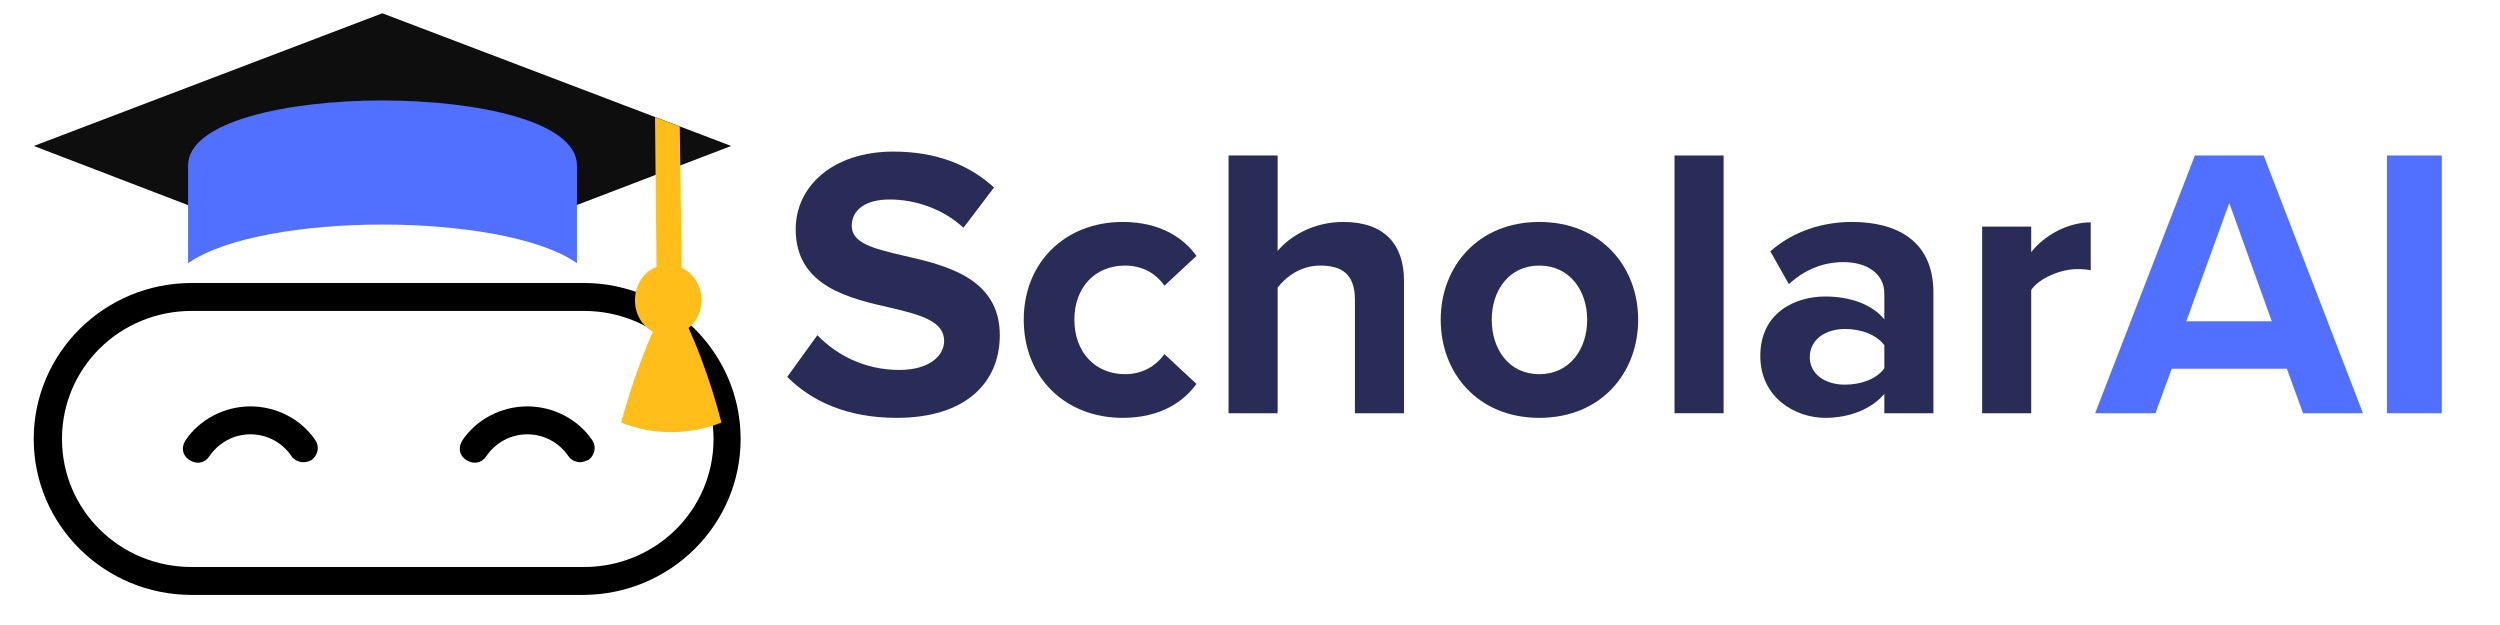 <svg xmlns="http://www.w3.org/2000/svg" xmlns:xlink="http://www.w3.org/1999/xlink" width="200" zoomAndPan="magnify" viewBox="0 0 150 37.5" height="50" preserveAspectRatio="xMidYMid meet" version="1.2"><defs><clipPath id="a5cdfc5a0a"><path d="M 2.023 16.914 L 44.438 16.914 L 44.438 35.762 L 2.023 35.762 Z M 2.023 16.914 "/></clipPath><clipPath id="b322c1894a"><path d="M 2.023 0.797 L 44 0.797 L 44 13 L 2.023 13 Z M 2.023 0.797 "/></clipPath><clipPath id="62f0dc1381"><path d="M 37 7 L 44 7 L 44 25.93 L 37 25.93 Z M 37 7 "/></clipPath></defs><g id="b20cbf4752"><g style="fill:#292c56;fill-opacity:1;"><g transform="translate(46.769, 24.794)"><path style="stroke:none" d="M 0.465 -2.18 C 1.926 -0.719 4.059 0.277 7.027 0.277 C 11.199 0.277 13.219 -1.855 13.219 -4.684 C 13.219 -8.117 9.973 -8.883 7.422 -9.461 C 5.633 -9.879 4.336 -10.203 4.336 -11.246 C 4.336 -12.176 5.125 -12.824 6.609 -12.824 C 8.117 -12.824 9.785 -12.289 11.039 -11.129 L 12.871 -13.543 C 11.34 -14.957 9.297 -15.699 6.84 -15.699 C 3.199 -15.699 0.973 -13.613 0.973 -11.039 C 0.973 -7.582 4.219 -6.887 6.746 -6.309 C 8.535 -5.891 9.879 -5.496 9.879 -4.336 C 9.879 -3.453 8.996 -2.598 7.188 -2.598 C 5.055 -2.598 3.363 -3.547 2.273 -4.684 Z M 0.465 -2.18 "/></g></g><g style="fill:#292c56;fill-opacity:1;"><g transform="translate(60.682, 24.794)"><path style="stroke:none" d="M 0.742 -5.613 C 0.742 -2.156 3.223 0.277 6.68 0.277 C 8.973 0.277 10.363 -0.719 11.105 -1.762 L 9.184 -3.547 C 8.648 -2.805 7.836 -2.344 6.816 -2.344 C 5.031 -2.344 3.781 -3.664 3.781 -5.613 C 3.781 -7.559 5.031 -8.859 6.816 -8.859 C 7.836 -8.859 8.648 -8.418 9.184 -7.652 L 11.105 -9.438 C 10.363 -10.48 8.973 -11.477 6.68 -11.477 C 3.223 -11.477 0.742 -9.043 0.742 -5.613 Z M 0.742 -5.613 "/></g></g><g style="fill:#292c56;fill-opacity:1;"><g transform="translate(72.252, 24.794)"><path style="stroke:none" d="M 11.988 0 L 11.988 -7.953 C 11.988 -10.133 10.805 -11.477 8.348 -11.477 C 6.516 -11.477 5.125 -10.598 4.406 -9.738 L 4.406 -15.465 L 1.461 -15.465 L 1.461 0 L 4.406 0 L 4.406 -7.535 C 4.914 -8.207 5.82 -8.859 6.957 -8.859 C 8.23 -8.859 9.043 -8.371 9.043 -6.816 L 9.043 0 Z M 11.988 0 "/></g></g><g style="fill:#292c56;fill-opacity:1;"><g transform="translate(85.7, 24.794)"><path style="stroke:none" d="M 6.656 0.277 C 10.363 0.277 12.59 -2.41 12.59 -5.613 C 12.59 -8.789 10.363 -11.477 6.656 -11.477 C 2.969 -11.477 0.742 -8.789 0.742 -5.613 C 0.742 -2.41 2.969 0.277 6.656 0.277 Z M 6.656 -2.344 C 4.824 -2.344 3.805 -3.848 3.805 -5.613 C 3.805 -7.352 4.824 -8.859 6.656 -8.859 C 8.488 -8.859 9.531 -7.352 9.531 -5.613 C 9.531 -3.848 8.488 -2.344 6.656 -2.344 Z M 6.656 -2.344 "/></g></g><g style="fill:#292c56;fill-opacity:1;"><g transform="translate(99.01, 24.794)"><path style="stroke:none" d="M 4.406 0 L 4.406 -15.465 L 1.461 -15.465 L 1.461 0 Z M 4.406 0 "/></g></g><g style="fill:#292c56;fill-opacity:1;"><g transform="translate(104.876, 24.794)"><path style="stroke:none" d="M 11.129 0 L 11.129 -7.234 C 11.129 -10.457 8.789 -11.477 6.238 -11.477 C 4.477 -11.477 2.715 -10.922 1.344 -9.715 L 2.457 -7.746 C 3.41 -8.625 4.523 -9.066 5.727 -9.066 C 7.211 -9.066 8.184 -8.324 8.184 -7.188 L 8.184 -5.633 C 7.445 -6.539 6.121 -7.004 4.637 -7.004 C 2.852 -7.004 0.742 -6.051 0.742 -3.434 C 0.742 -0.926 2.852 0.277 4.637 0.277 C 6.098 0.277 7.422 -0.254 8.184 -1.16 L 8.184 0 Z M 8.184 -2.691 C 7.699 -2.039 6.77 -1.715 5.82 -1.715 C 4.66 -1.715 3.711 -2.32 3.711 -3.363 C 3.711 -4.43 4.66 -5.055 5.82 -5.055 C 6.77 -5.055 7.699 -4.73 8.184 -4.082 Z M 8.184 -2.691 "/></g></g><g style="fill:#292c56;fill-opacity:1;"><g transform="translate(117.467, 24.794)"><path style="stroke:none" d="M 4.406 0 L 4.406 -7.398 C 4.895 -8.117 6.191 -8.648 7.164 -8.648 C 7.488 -8.648 7.77 -8.625 7.977 -8.578 L 7.977 -11.453 C 6.586 -11.453 5.195 -10.668 4.406 -9.668 L 4.406 -11.199 L 1.461 -11.199 L 1.461 0 Z M 4.406 0 "/></g></g><g style="fill:#5170ff;fill-opacity:1;"><g transform="translate(125.825, 24.794)"><path style="stroke:none" d="M 15.953 0 L 9.996 -15.465 L 5.867 -15.465 L -0.117 0 L 3.5 0 L 4.477 -2.668 L 11.387 -2.668 L 12.359 0 Z M 10.48 -5.52 L 5.355 -5.52 L 7.93 -12.613 Z M 10.48 -5.52 "/></g></g><g style="fill:#5170ff;fill-opacity:1;"><g transform="translate(141.685, 24.794)"><path style="stroke:none" d="M 4.824 0 L 4.824 -15.465 L 1.531 -15.465 L 1.531 0 Z M 4.824 0 "/></g></g><g clip-rule="nonzero" clip-path="url(#a5cdfc5a0a)"><path style=" stroke:none;fill-rule:nonzero;fill:#000000;fill-opacity:1;" d="M 34.965 35.695 L 11.496 35.695 C 6.266 35.695 2.023 31.504 2.023 26.34 C 2.023 21.172 6.266 16.98 11.496 16.98 L 35.035 16.98 C 40.195 16.98 44.438 21.172 44.438 26.34 C 44.438 31.504 40.195 35.695 34.965 35.695 Z M 11.496 18.656 C 7.184 18.656 3.719 22.078 3.719 26.34 C 3.719 30.598 7.184 34.02 11.496 34.02 L 35.035 34.02 C 39.348 34.02 42.812 30.598 42.812 26.34 C 42.812 22.078 39.348 18.656 35.035 18.656 Z M 11.496 18.656 "/></g><path style=" stroke:none;fill-rule:nonzero;fill:#000000;fill-opacity:1;" d="M 18.211 27.734 C 17.93 27.734 17.645 27.594 17.504 27.387 C 16.938 26.547 16.02 26.059 15.031 26.059 C 14.039 26.059 13.121 26.547 12.555 27.387 C 12.273 27.805 11.777 27.875 11.355 27.594 C 10.93 27.316 10.859 26.828 11.141 26.406 C 11.988 25.152 13.477 24.383 15.031 24.383 C 16.586 24.383 18.07 25.152 18.918 26.406 C 19.199 26.828 19.059 27.316 18.707 27.594 C 18.562 27.664 18.422 27.734 18.211 27.734 Z M 18.211 27.734 "/><path style=" stroke:none;fill-rule:nonzero;fill:#000000;fill-opacity:1;" d="M 34.824 27.734 C 34.539 27.734 34.258 27.594 34.117 27.387 C 33.551 26.547 32.633 26.059 31.641 26.059 C 30.652 26.059 29.734 26.547 29.168 27.387 C 28.887 27.805 28.391 27.875 27.965 27.594 C 27.543 27.316 27.473 26.828 27.754 26.406 C 28.602 25.152 30.086 24.383 31.641 24.383 C 33.195 24.383 34.68 25.152 35.531 26.406 C 35.812 26.828 35.672 27.316 35.316 27.594 C 35.105 27.664 34.965 27.734 34.824 27.734 Z M 34.824 27.734 "/><g clip-rule="nonzero" clip-path="url(#b322c1894a)"><path style=" stroke:none;fill-rule:evenodd;fill:#0e0e0e;fill-opacity:1;" d="M 2.031 8.758 L 22.938 0.797 L 43.871 8.758 L 33.223 12.832 L 33.223 9.633 C 33.223 7.281 27.883 6.195 22.938 6.195 C 17.988 6.195 12.648 7.281 12.648 9.633 L 12.648 12.832 Z M 2.031 8.758 "/></g><path style=" stroke:none;fill-rule:evenodd;fill:#5170ff;fill-opacity:1;" d="M 22.934 13.473 C 27.539 13.473 32.387 14.219 34.617 15.793 L 34.617 9.934 C 34.617 7.262 28.574 6.027 22.934 6.027 C 17.328 6.027 11.285 7.262 11.285 9.934 L 11.285 15.793 C 13.516 14.219 18.355 13.473 22.934 13.473 Z M 22.934 13.473 "/><g clip-rule="nonzero" clip-path="url(#62f0dc1381)"><path style=" stroke:none;fill-rule:evenodd;fill:#ffbe1a;fill-opacity:1;" d="M 41.312 19.676 C 41.781 19.297 42.09 18.699 42.09 18.012 C 42.09 17.148 41.602 16.395 40.902 16.07 L 40.785 7.594 L 39.301 7.031 L 39.391 16.016 C 38.637 16.285 38.098 17.094 38.098 18.012 C 38.098 18.848 38.523 19.547 39.168 19.891 C 38.922 20.461 38.672 21.074 38.43 21.727 C 37.949 23.012 37.57 24.238 37.266 25.355 C 38.195 25.727 39.211 25.93 40.27 25.93 C 41.336 25.93 42.352 25.723 43.285 25.352 C 42.984 24.191 42.59 22.883 42.066 21.504 C 41.82 20.848 41.566 20.242 41.312 19.676 Z M 41.312 19.676 "/></g></g></svg>